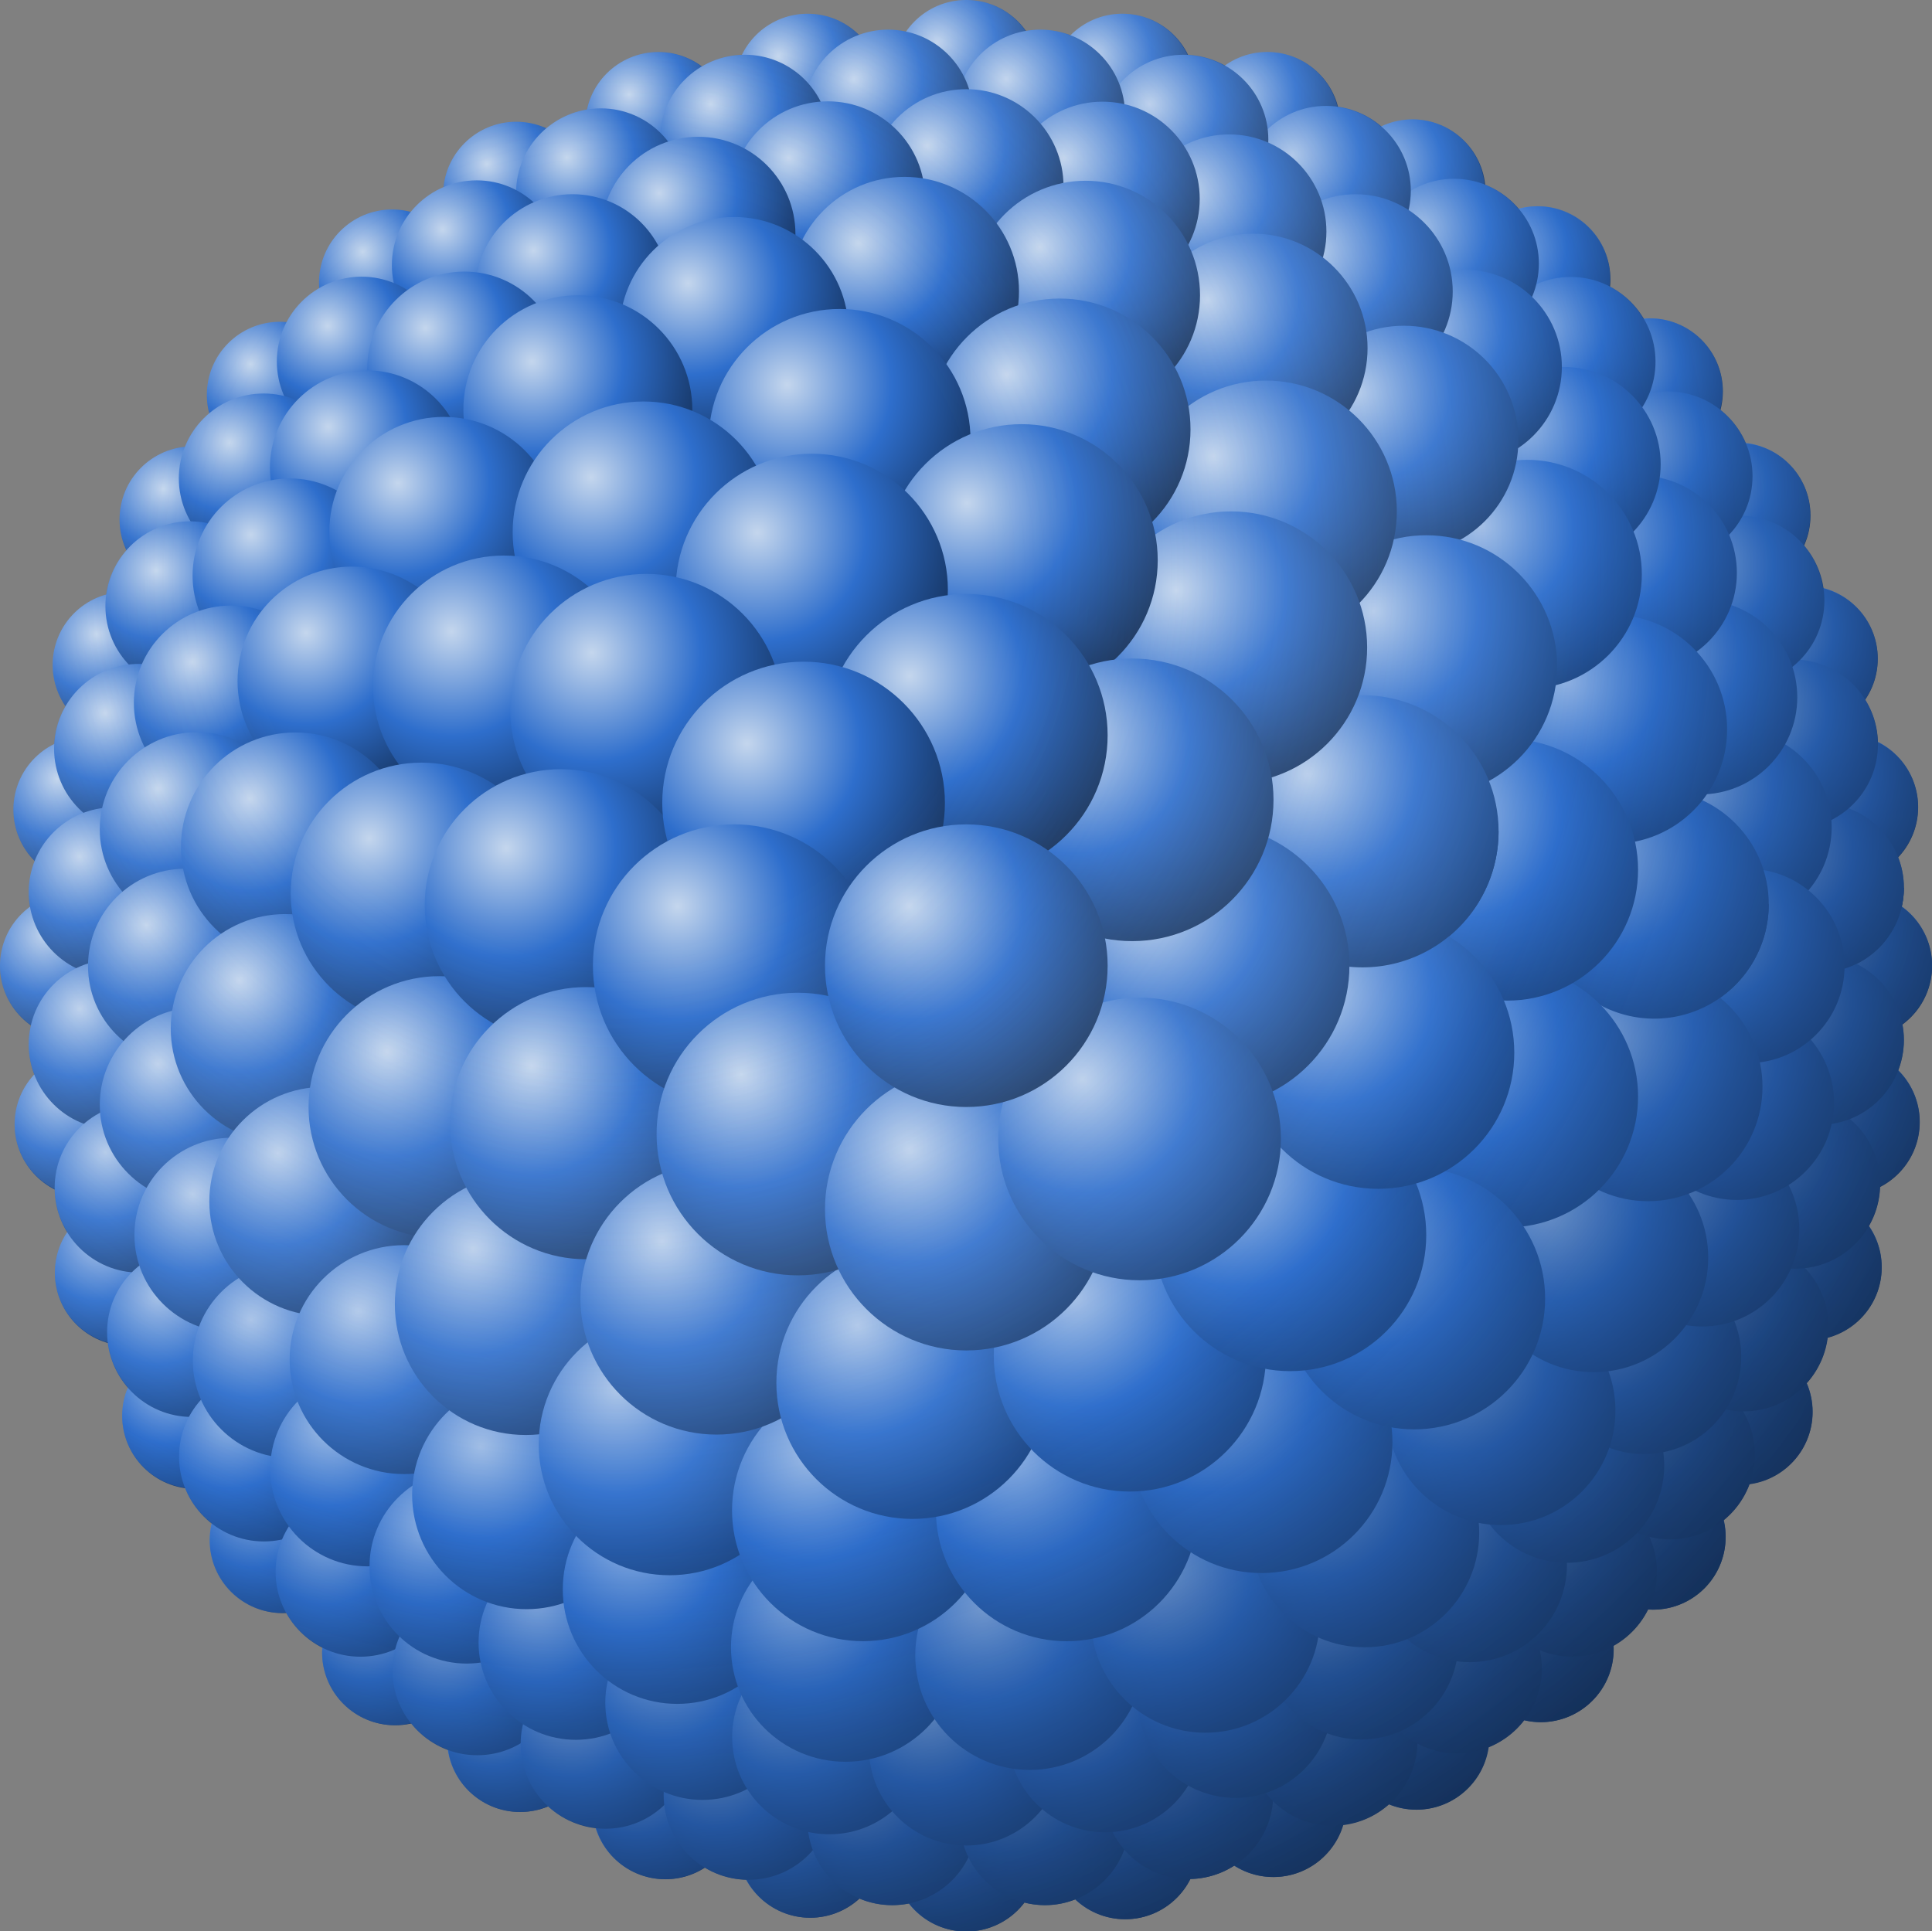 <svg id="Layer_1" data-name="Layer 1" xmlns="http://www.w3.org/2000/svg" xmlns:xlink="http://www.w3.org/1999/xlink" viewBox="0 0 92.275 92.255"><rect x="0" y="0" width="92.275" height="92.255" fill="#808080" stroke="none"/><defs><style>.cls-1{fill:url(#radial-gradient);}.cls-2{fill:url(#radial-gradient-2);}.cls-3{fill:url(#radial-gradient-3);}</style><radialGradient id="radial-gradient" cx="4.044" cy="3.912" r="10.823" gradientUnits="userSpaceOnUse"><stop offset="0" stop-color="#c4d6ed"/><stop offset="0.5" stop-color="#2e6ecc"/><stop offset="1" stop-color="#143059"/></radialGradient><radialGradient id="radial-gradient-2" cx="4.044" cy="-2.838" r="10.823" xlink:href="#radial-gradient"/><radialGradient id="radial-gradient-3" cx="83.132" cy="81.109" r="71.716" gradientUnits="userSpaceOnUse"><stop offset="0.246" stop-color="#fff" stop-opacity="0"/><stop offset="0.332" stop-color="#e3ebf8" stop-opacity="0.054"/><stop offset="0.483" stop-color="#97b7e6" stop-opacity="0.199"/><stop offset="0.654" stop-color="#2e6ecc" stop-opacity="0.4"/><stop offset="1" stop-color="#143059"/></radialGradient><symbol id="New_Symbol" data-name="New Symbol" viewBox="0 0 13.5 13.5"><circle class="cls-1" cx="6.75" cy="6.75" r="6.75"/></symbol><symbol id="New_Symbol_1" data-name="New Symbol 1" viewBox="0 0 13.5 6.75"><path class="cls-2" d="M13.5,0A6.75,6.75,0,0,1,0,0Z"/></symbol></defs><title>HCMV</title><g id="R-ICO-013930"><g id="_7" data-name="7"><use width="13.5" height="13.5" transform="translate(85.302 42.641) scale(0.517)" xlink:href="#New_Symbol"/><use width="13.5" height="13.5" transform="translate(84.711 50.107) scale(0.517)" xlink:href="#New_Symbol"/><use width="13.5" height="13.5" transform="translate(82.896 57.044) scale(0.517)" xlink:href="#New_Symbol"/><use width="13.5" height="13.5" transform="translate(79.595 63.952) scale(0.517)" xlink:href="#New_Symbol"/><use width="13.5" height="13.5" transform="translate(75.442 69.911) scale(0.517)" xlink:href="#New_Symbol"/><use width="13.5" height="13.5" transform="translate(70.094 75.285) scale(0.517)" xlink:href="#New_Symbol"/><use width="13.5" height="13.5" transform="translate(64.16 79.466) scale(0.517)" xlink:href="#New_Symbol"/><use width="13.5" height="13.5" transform="translate(57.326 82.681) scale(0.517)" xlink:href="#New_Symbol"/><use width="13.5" height="13.5" transform="translate(50.251 84.697) scale(0.517)" xlink:href="#New_Symbol"/><use width="13.5" height="13.5" transform="translate(42.661 85.282) scale(0.517)" xlink:href="#New_Symbol"/><use width="13.5" height="13.5" transform="translate(35.207 84.625) scale(0.517)" xlink:href="#New_Symbol"/><use width="13.5" height="13.5" transform="translate(28.289 82.787) scale(0.517)" xlink:href="#New_Symbol"/><use width="13.5" height="13.5" transform="translate(21.35 79.575) scale(0.517)" xlink:href="#New_Symbol"/><use width="13.5" height="13.5" transform="translate(15.384 75.432) scale(0.517)" xlink:href="#New_Symbol"/><use width="13.5" height="13.5" transform="translate(10.016 70.074) scale(0.517)" xlink:href="#New_Symbol"/><use width="13.5" height="13.5" transform="translate(5.836 64.14) scale(0.517)" xlink:href="#New_Symbol"/><use width="13.5" height="13.5" transform="translate(2.621 57.306) scale(0.517)" xlink:href="#New_Symbol"/><use width="13.5" height="13.5" transform="translate(0.698 50.215) scale(0.517)" xlink:href="#New_Symbol"/><use width="13.5" height="13.5" transform="translate(0 42.641) scale(0.517)" xlink:href="#New_Symbol"/><use width="13.5" height="13.5" transform="translate(0.64 35.18) scale(0.517)" xlink:href="#New_Symbol"/><use width="13.5" height="13.5" transform="translate(2.515 28.27) scale(0.517)" xlink:href="#New_Symbol"/><use width="13.5" height="13.5" transform="translate(5.71 21.321) scale(0.517)" xlink:href="#New_Symbol"/><use width="13.5" height="13.5" transform="translate(9.879 15.371) scale(0.517)" xlink:href="#New_Symbol"/><use width="13.5" height="13.5" transform="translate(15.236 10.006) scale(0.517)" xlink:href="#New_Symbol"/><use width="13.5" height="13.5" transform="translate(21.162 5.816) scale(0.517)" xlink:href="#New_Symbol"/><use width="13.5" height="13.5" transform="translate(27.954 2.485) scale(0.517)" xlink:href="#New_Symbol"/><use width="13.5" height="13.5" transform="translate(35.083 0.657) scale(0.517)" xlink:href="#New_Symbol"/><use width="13.5" height="13.5" transform="translate(42.661 0) scale(0.517)" xlink:href="#New_Symbol"/><use width="13.5" height="13.5" transform="translate(50.115 0.657) scale(0.517)" xlink:href="#New_Symbol"/><use width="13.5" height="13.5" transform="translate(57.036 2.485) scale(0.517)" xlink:href="#New_Symbol"/><use width="13.5" height="13.5" transform="translate(63.974 5.703) scale(0.517)" xlink:href="#New_Symbol"/><use width="13.5" height="13.5" transform="translate(69.936 9.853) scale(0.517)" xlink:href="#New_Symbol"/><use width="13.5" height="13.5" transform="translate(75.307 15.206) scale(0.517)" xlink:href="#New_Symbol"/><use width="13.5" height="13.5" transform="translate(79.492 21.139) scale(0.517)" xlink:href="#New_Symbol"/><use width="13.5" height="13.5" transform="translate(82.706 27.974) scale(0.517)" xlink:href="#New_Symbol"/><use width="13.5" height="13.5" transform="translate(84.634 35.066) scale(0.517)" xlink:href="#New_Symbol"/></g><g id="_6" data-name="6"><use width="13.5" height="13.5" transform="translate(82.832 38.358) scale(0.6)" xlink:href="#New_Symbol"/><use width="13.5" height="13.5" transform="translate(81.594 31.503) scale(0.6)" xlink:href="#New_Symbol"/><use width="13.5" height="13.5" transform="translate(79.036 24.635) scale(0.6)" xlink:href="#New_Symbol"/><use width="13.5" height="13.5" transform="translate(75.603 18.698) scale(0.6)" xlink:href="#New_Symbol"/><use width="13.5" height="13.5" transform="translate(70.97 13.229) scale(0.6)" xlink:href="#New_Symbol"/><use width="13.5" height="13.5" transform="translate(65.398 8.54) scale(0.6)" xlink:href="#New_Symbol"/><use width="13.5" height="13.5" transform="translate(59.282 5.059) scale(0.6)" xlink:href="#New_Symbol"/><use width="13.5" height="13.5" transform="translate(52.477 2.615) scale(0.6)" xlink:href="#New_Symbol"/><use width="13.5" height="13.5" transform="translate(45.631 1.417) scale(0.6)" xlink:href="#New_Symbol"/><use width="13.5" height="13.5" transform="translate(38.368 1.417) scale(0.6)" xlink:href="#New_Symbol"/><use width="13.5" height="13.5" transform="translate(31.522 2.615) scale(0.6)" xlink:href="#New_Symbol"/><use width="13.5" height="13.5" transform="translate(24.647 5.176) scale(0.6)" xlink:href="#New_Symbol"/><use width="13.5" height="13.5" transform="translate(18.717 8.615) scale(0.6)" xlink:href="#New_Symbol"/><use width="13.5" height="13.5" transform="translate(13.223 13.217) scale(0.6)" xlink:href="#New_Symbol"/><use width="13.5" height="13.5" transform="translate(8.541 18.797) scale(0.6)" xlink:href="#New_Symbol"/><use width="13.5" height="13.5" transform="translate(5.034 24.902) scale(0.6)" xlink:href="#New_Symbol"/><use width="13.5" height="13.5" transform="translate(2.583 31.712) scale(0.6)" xlink:href="#New_Symbol"/><use width="13.5" height="13.5" transform="translate(1.372 38.564) scale(0.6)" xlink:href="#New_Symbol"/><use width="13.5" height="13.5" transform="translate(1.372 45.835) scale(0.6)" xlink:href="#New_Symbol"/><use width="13.5" height="13.5" transform="translate(2.61 52.69) scale(0.6)" xlink:href="#New_Symbol"/><use width="13.5" height="13.5" transform="translate(5.115 59.583) scale(0.6)" xlink:href="#New_Symbol"/><use width="13.5" height="13.5" transform="translate(8.551 65.53) scale(0.6)" xlink:href="#New_Symbol"/><use width="13.5" height="13.5" transform="translate(13.163 71.036) scale(0.6)" xlink:href="#New_Symbol"/><use width="13.5" height="13.5" transform="translate(18.745 75.742) scale(0.6)" xlink:href="#New_Symbol"/><use width="13.5" height="13.5" transform="translate(24.867 79.254) scale(0.6)" xlink:href="#New_Symbol"/><use width="13.5" height="13.5" transform="translate(31.697 81.693) scale(0.6)" xlink:href="#New_Symbol"/><use width="13.5" height="13.5" transform="translate(38.563 82.9) scale(0.6)" xlink:href="#New_Symbol"/><use width="13.5" height="13.5" transform="translate(45.847 82.9) scale(0.6)" xlink:href="#New_Symbol"/><use width="13.5" height="13.5" transform="translate(52.714 81.656) scale(0.6)" xlink:href="#New_Symbol"/><use width="13.5" height="13.5" transform="translate(59.602 79.111) scale(0.6)" xlink:href="#New_Symbol"/><use width="13.5" height="13.5" transform="translate(65.54 75.654) scale(0.6)" xlink:href="#New_Symbol"/><use width="13.5" height="13.5" transform="translate(71.039 71.034) scale(0.6)" xlink:href="#New_Symbol"/><use width="13.5" height="13.5" transform="translate(75.717 65.432) scale(0.6)" xlink:href="#New_Symbol"/><use width="13.5" height="13.5" transform="translate(79.23 59.318) scale(0.6)" xlink:href="#New_Symbol"/><use width="13.5" height="13.5" transform="translate(81.7 52.502) scale(0.6)" xlink:href="#New_Symbol"/><use width="13.5" height="13.5" transform="translate(82.832 45.629) scale(0.6)" xlink:href="#New_Symbol"/><use width="13.5" height="6.75" transform="translate(82.832 42.407) scale(0.6)" xlink:href="#New_Symbol_1"/></g><g id="_5" data-name="5"><use width="13.5" height="13.5" transform="translate(78.195 34.874) scale(0.688)" xlink:href="#New_Symbol"/><use width="13.5" height="13.5" transform="translate(76.552 28.66) scale(0.688)" xlink:href="#New_Symbol"/><use width="13.5" height="13.5" transform="translate(73.667 22.72) scale(0.688)" xlink:href="#New_Symbol"/><use width="13.5" height="13.5" transform="translate(70.028 17.528) scale(0.688)" xlink:href="#New_Symbol"/><use width="13.5" height="13.5" transform="translate(65.308 12.883) scale(0.688)" xlink:href="#New_Symbol"/><use width="13.5" height="13.5" transform="translate(60.096 9.278) scale(0.688)" xlink:href="#New_Symbol"/><use width="13.5" height="13.5" transform="translate(54.063 6.42) scale(0.688)" xlink:href="#New_Symbol"/><use width="13.5" height="13.5" transform="translate(48.012 4.857) scale(0.688)" xlink:href="#New_Symbol"/><use width="13.5" height="13.5" transform="translate(41.507 4.26) scale(0.688)" xlink:href="#New_Symbol"/><use width="13.5" height="13.5" transform="translate(34.892 4.841) scale(0.688)" xlink:href="#New_Symbol"/><use width="13.5" height="13.5" transform="translate(28.703 6.535) scale(0.688)" xlink:href="#New_Symbol"/><use width="13.5" height="13.5" transform="translate(22.698 9.278) scale(0.688)" xlink:href="#New_Symbol"/><use width="13.5" height="13.5" transform="translate(17.538 12.973) scale(0.688)" xlink:href="#New_Symbol"/><use width="13.5" height="13.5" transform="translate(12.893 17.693) scale(0.688)" xlink:href="#New_Symbol"/><use width="13.5" height="13.5" transform="translate(9.198 22.854) scale(0.688)" xlink:href="#New_Symbol"/><use width="13.5" height="13.5" transform="translate(6.394 28.926) scale(0.688)" xlink:href="#New_Symbol"/><use width="13.5" height="13.5" transform="translate(4.765 34.972) scale(0.688)" xlink:href="#New_Symbol"/><use width="13.5" height="13.5" transform="translate(4.204 41.496) scale(0.688)" xlink:href="#New_Symbol"/><use width="13.5" height="13.5" transform="translate(4.765 48.127) scale(0.688)" xlink:href="#New_Symbol"/><use width="13.5" height="13.5" transform="translate(6.42 54.347) scale(0.688)" xlink:href="#New_Symbol"/><use width="13.5" height="13.5" transform="translate(9.209 60.351) scale(0.688)" xlink:href="#New_Symbol"/><use width="13.5" height="13.5" transform="translate(12.906 65.531) scale(0.688)" xlink:href="#New_Symbol"/><use width="13.5" height="13.5" transform="translate(17.649 70.176) scale(0.688)" xlink:href="#New_Symbol"/><use width="13.5" height="13.5" transform="translate(22.857 73.818) scale(0.688)" xlink:href="#New_Symbol"/><use width="13.5" height="13.5" transform="translate(28.909 76.688) scale(0.688)" xlink:href="#New_Symbol"/><use width="13.5" height="13.5" transform="translate(34.968 78.33) scale(0.688)" xlink:href="#New_Symbol"/><use width="13.5" height="13.5" transform="translate(41.507 78.867) scale(0.688)" xlink:href="#New_Symbol"/><use width="13.5" height="13.5" transform="translate(48.138 78.234) scale(0.688)" xlink:href="#New_Symbol"/><use width="13.5" height="13.5" transform="translate(54.361 76.59) scale(0.688)" xlink:href="#New_Symbol"/><use width="13.5" height="13.5" transform="translate(60.367 73.8) scale(0.688)" xlink:href="#New_Symbol"/><use width="13.5" height="13.5" transform="translate(65.552 70.108) scale(0.688)" xlink:href="#New_Symbol"/><use width="13.5" height="13.5" transform="translate(70.197 65.361) scale(0.688)" xlink:href="#New_Symbol"/><use width="13.5" height="13.5" transform="translate(73.875 60.171) scale(0.688)" xlink:href="#New_Symbol"/><use width="13.5" height="13.5" transform="translate(76.649 54.075) scale(0.688)" xlink:href="#New_Symbol"/><use width="13.5" height="13.5" transform="translate(78.308 48.029) scale(0.688)" xlink:href="#New_Symbol"/><use width="13.5" height="13.5" transform="translate(78.811 41.496) scale(0.688)" xlink:href="#New_Symbol"/><use width="13.5" height="6.75" transform="translate(78.195 39.518) scale(0.688)" xlink:href="#New_Symbol_1"/></g><g id="_4" data-name="4"><use width="13.5" height="13.5" transform="translate(73.543 37.721) scale(0.81)" xlink:href="#New_Symbol"/><use width="13.5" height="13.5" transform="translate(71.555 29.372) scale(0.81)" xlink:href="#New_Symbol"/><use width="13.5" height="13.5" transform="translate(67.481 21.965) scale(0.81)" xlink:href="#New_Symbol"/><use width="13.5" height="13.5" transform="translate(61.585 15.559) scale(0.81)" xlink:href="#New_Symbol"/><use width="13.5" height="13.5" transform="translate(54.381 11.162) scale(0.81)" xlink:href="#New_Symbol"/><use width="13.5" height="13.5" transform="translate(46.38 8.634) scale(0.81)" xlink:href="#New_Symbol"/><use width="13.5" height="13.5" transform="translate(37.733 8.449) scale(0.81)" xlink:href="#New_Symbol"/><use width="13.5" height="13.5" transform="translate(29.589 10.366) scale(0.81)" xlink:href="#New_Symbol"/><use width="13.5" height="13.5" transform="translate(22.131 14.104) scale(0.81)" xlink:href="#New_Symbol"/><use width="13.5" height="13.5" transform="translate(15.732 19.914) scale(0.81)" xlink:href="#New_Symbol"/><use width="13.5" height="13.5" transform="translate(11.346 27.065) scale(0.81)" xlink:href="#New_Symbol"/><use width="13.5" height="13.5" transform="translate(8.644 34.987) scale(0.81)" xlink:href="#New_Symbol"/><use width="13.5" height="13.5" transform="translate(8.156 43.663) scale(0.81)" xlink:href="#New_Symbol"/><use width="13.5" height="13.5" transform="translate(9.998 51.918) scale(0.81)" xlink:href="#New_Symbol"/><use width="13.5" height="13.5" transform="translate(13.834 59.477) scale(0.81)" xlink:href="#New_Symbol"/><use width="13.5" height="13.5" transform="translate(19.684 65.93) scale(0.81)" xlink:href="#New_Symbol"/><use width="13.5" height="13.5" transform="translate(26.879 70.454) scale(0.81)" xlink:href="#New_Symbol"/><use width="13.5" height="13.5" transform="translate(34.913 73.219) scale(0.81)" xlink:href="#New_Symbol"/><use width="13.5" height="13.5" transform="translate(43.714 73.608) scale(0.81)" xlink:href="#New_Symbol"/><use width="13.5" height="13.5" transform="translate(52.102 71.832) scale(0.81)" xlink:href="#New_Symbol"/><use width="13.5" height="13.5" transform="translate(59.714 67.75) scale(0.81)" xlink:href="#New_Symbol"/><use width="13.5" height="13.5" transform="translate(66.22 61.913) scale(0.81)" xlink:href="#New_Symbol"/><use width="13.5" height="13.5" transform="translate(70.652 54.608) scale(0.81)" xlink:href="#New_Symbol"/><use width="13.5" height="13.5" transform="translate(73.244 46.442) scale(0.81)" xlink:href="#New_Symbol"/><use width="13.5" height="6.75" transform="translate(73.543 43.19) scale(0.81)" xlink:href="#New_Symbol_1"/></g><g id="_3" data-name="3"><use width="13.5" height="13.5" transform="translate(65.735 46.128) scale(0.926)" xlink:href="#New_Symbol"/><use width="13.5" height="13.5" transform="translate(65.735 35.295) scale(0.926)" xlink:href="#New_Symbol"/><use width="13.5" height="13.5" transform="translate(61.869 25.567) scale(0.926)" xlink:href="#New_Symbol"/><use width="13.5" height="13.5" transform="translate(54.213 18.178) scale(0.926)" xlink:href="#New_Symbol"/><use width="13.5" height="13.5" transform="translate(44.359 14.261) scale(0.926)" xlink:href="#New_Symbol"/><use width="13.5" height="13.5" transform="translate(33.851 14.759) scale(0.926)" xlink:href="#New_Symbol"/><use width="13.5" height="13.5" transform="translate(24.485 19.178) scale(0.926)" xlink:href="#New_Symbol"/><use width="13.5" height="13.5" transform="translate(17.816 26.536) scale(0.926)" xlink:href="#New_Symbol"/><use width="13.5" height="13.5" transform="translate(13.884 36.428) scale(0.926)" xlink:href="#New_Symbol"/><use width="13.5" height="13.5" transform="translate(14.737 46.628) scale(0.926)" xlink:href="#New_Symbol"/><use width="13.5" height="13.5" transform="translate(18.859 56.044) scale(0.926)" xlink:href="#New_Symbol"/><use width="13.5" height="13.5" transform="translate(25.73 62.743) scale(0.926)" xlink:href="#New_Symbol"/><use width="13.5" height="13.5" transform="translate(34.963 65.893) scale(0.926)" xlink:href="#New_Symbol"/><use width="13.5" height="13.5" transform="translate(44.7 65.896) scale(0.926)" xlink:href="#New_Symbol"/><use width="13.5" height="13.5" transform="translate(54.004 62.639) scale(0.926)" xlink:href="#New_Symbol"/><use width="13.5" height="13.5" transform="translate(61.296 55.775) scale(0.926)" xlink:href="#New_Symbol"/><use width="13.5" height="6.75" transform="translate(65.735 52.378) scale(0.926)" xlink:href="#New_Symbol_1"/></g><g id="_2" data-name="2"><use width="13.5" height="13.5" transform="translate(58.574 33.208) scale(0.963)" xlink:href="#New_Symbol"/><use width="13.5" height="13.5" transform="translate(52.296 24.428) scale(0.963)" xlink:href="#New_Symbol"/><use width="13.5" height="13.5" transform="translate(42.294 20.261) scale(0.963)" xlink:href="#New_Symbol"/><use width="13.5" height="13.5" transform="translate(32.271 21.674) scale(0.963)" xlink:href="#New_Symbol"/><use width="13.5" height="13.5" transform="translate(24.37 27.414) scale(0.963)" xlink:href="#New_Symbol"/><use width="13.5" height="13.5" transform="translate(20.285 36.742) scale(0.963)" xlink:href="#New_Symbol"/><use width="13.5" height="13.5" transform="translate(21.492 47.15) scale(0.963)" xlink:href="#New_Symbol"/><use width="13.5" height="13.5" transform="translate(27.722 55.525) scale(0.963)" xlink:href="#New_Symbol"/><use width="13.5" height="13.5" transform="translate(37.08 59.553) scale(0.963)" xlink:href="#New_Symbol"/><use width="13.5" height="13.5" transform="translate(47.463 58.246) scale(0.963)" xlink:href="#New_Symbol"/><use width="13.5" height="13.5" transform="translate(55.119 52.494) scale(0.963)" xlink:href="#New_Symbol"/><use width="13.5" height="13.5" transform="translate(59.324 43.786) scale(0.963)" xlink:href="#New_Symbol"/><use width="13.5" height="6.75" transform="translate(58.574 39.708) scale(0.963)" xlink:href="#New_Symbol_1"/></g><g id="_1" data-name="1"><use width="13.5" height="13.5" transform="translate(50.95 39.378)" xlink:href="#New_Symbol"/><use width="13.5" height="13.5" transform="translate(47.324 31.455)" xlink:href="#New_Symbol"/><use width="13.5" height="13.5" transform="translate(39.402 28.373)" xlink:href="#New_Symbol"/><use width="13.5" height="13.5" transform="translate(31.63 31.606)" xlink:href="#New_Symbol"/><use width="13.5" height="13.5" transform="translate(28.317 39.378)" xlink:href="#New_Symbol"/><use width="13.5" height="13.5" transform="translate(31.359 47.42)" xlink:href="#New_Symbol"/><use width="13.5" height="13.5" transform="translate(39.402 51.006)" xlink:href="#New_Symbol"/><use width="13.5" height="13.5" transform="translate(47.678 47.654)" xlink:href="#New_Symbol"/><use width="13.5" height="6.75" transform="translate(50.95 46.128)" xlink:href="#New_Symbol_1"/><use id="TOP" width="13.5" height="13.5" transform="translate(39.402 39.378)" xlink:href="#New_Symbol"/></g><path id="SHADE" class="cls-3" d="M144.517,104.994a4.026,4.026,0,0,0,.277-1.443,4.108,4.108,0,0,0-.076-.757,3.462,3.462,0,0,0-.032-5.614,3.876,3.876,0,0,0-.176-2.365,3.459,3.459,0,0,0-.964-5.491,4.01,4.01,0,0,0-.61-2.03,3.471,3.471,0,0,0-2-5.32,4.01,4.01,0,0,0-.929-2.04,3.456,3.456,0,0,0-2.761-4.881,4.041,4.041,0,0,0-1.236-1.6,3.436,3.436,0,0,0,.13-.89,3.487,3.487,0,0,0-3.487-3.486c-.1,0-.2.021-.3.03a4.049,4.049,0,0,0-1.626-1.539,3.288,3.288,0,0,0,.036-.358,3.439,3.439,0,0,0-4.384-3.355,4.017,4.017,0,0,0-1.615-1.162,3.449,3.449,0,0,0-4.947-2.769,4.005,4.005,0,0,0-2.072-.938,3.464,3.464,0,0,0-5.4-1.97,4.014,4.014,0,0,0-1.762-.51,3.471,3.471,0,0,0-5.609-.942,3.735,3.735,0,0,0-2.127-.208,3.479,3.479,0,0,0-5.72.027,3.855,3.855,0,0,0-2.244.163,3.473,3.473,0,0,0-5.589.953,4.006,4.006,0,0,0-1.922.562A3.467,3.467,0,0,0,81.9,59.115a4.008,4.008,0,0,0-1.933.9,3.454,3.454,0,0,0-4.9,2.789,4.05,4.05,0,0,0-1.575,1.209,3.45,3.45,0,0,0-.9-.133A3.487,3.487,0,0,0,69.1,67.365c0,.095.021.185.028.278a4.041,4.041,0,0,0-1.567,1.634c-.111-.01-.218-.033-.331-.033a3.441,3.441,0,0,0-3.356,4.379A4.028,4.028,0,0,0,62.7,75.23a3.449,3.449,0,0,0-2.78,4.933,4.015,4.015,0,0,0-.964,2.115A3.466,3.466,0,0,0,57,87.615a4,4,0,0,0-.536,1.8A3.474,3.474,0,0,0,55.523,95a3.817,3.817,0,0,0-.218,2.183,3.468,3.468,0,0,0,.041,5.66,3.854,3.854,0,0,0,.164,2.348,3.458,3.458,0,0,0,.969,5.476,4.007,4.007,0,0,0,.6,2.046,3.473,3.473,0,0,0,1.95,5.289,4.009,4.009,0,0,0,.946,2.134,3.473,3.473,0,0,0,2.729,4.8,4.032,4.032,0,0,0,1.278,1.695,3.455,3.455,0,0,0,3.384,4.289c.061,0,.118-.015.178-.018a4.044,4.044,0,0,0,1.726,1.663c-.005.076-.023.148-.023.226a3.461,3.461,0,0,0,4.263,3.392,4.034,4.034,0,0,0,1.756,1.269,3.475,3.475,0,0,0,4.783,2.7,4.018,4.018,0,0,0,2.278,1.031,3.46,3.46,0,0,0,5.2,1.891,4.016,4.016,0,0,0,1.987.584,3.451,3.451,0,0,0,5.384.9,4.044,4.044,0,0,0,2.387.238,3.45,3.45,0,0,0,5.495-.052,3.806,3.806,0,0,0,2.439-.148,3.459,3.459,0,0,0,5.482-.97,4.021,4.021,0,0,0,2.113-.642A3.456,3.456,0,0,0,118,141.033a4.012,4.012,0,0,0,2.192-.983,3.467,3.467,0,0,0,4.752-2.716,4.053,4.053,0,0,0,1.708-1.3,3.442,3.442,0,0,0,.792.1,3.486,3.486,0,0,0,3.486-3.486c0-.057-.014-.111-.017-.167a4.04,4.04,0,0,0,1.66-1.744c.074,0,.144.022.219.022a3.457,3.457,0,0,0,3.387-4.279,4.035,4.035,0,0,0,1.238-1.728,3.47,3.47,0,0,0,2.729-4.815,4.009,4.009,0,0,0,.993-2.175,3.469,3.469,0,0,0,1.974-5.333,4,4,0,0,0,.536-1.874,3.469,3.469,0,0,0,.868-5.558Z" transform="translate(-53.862 -53.872)"/></g></svg>